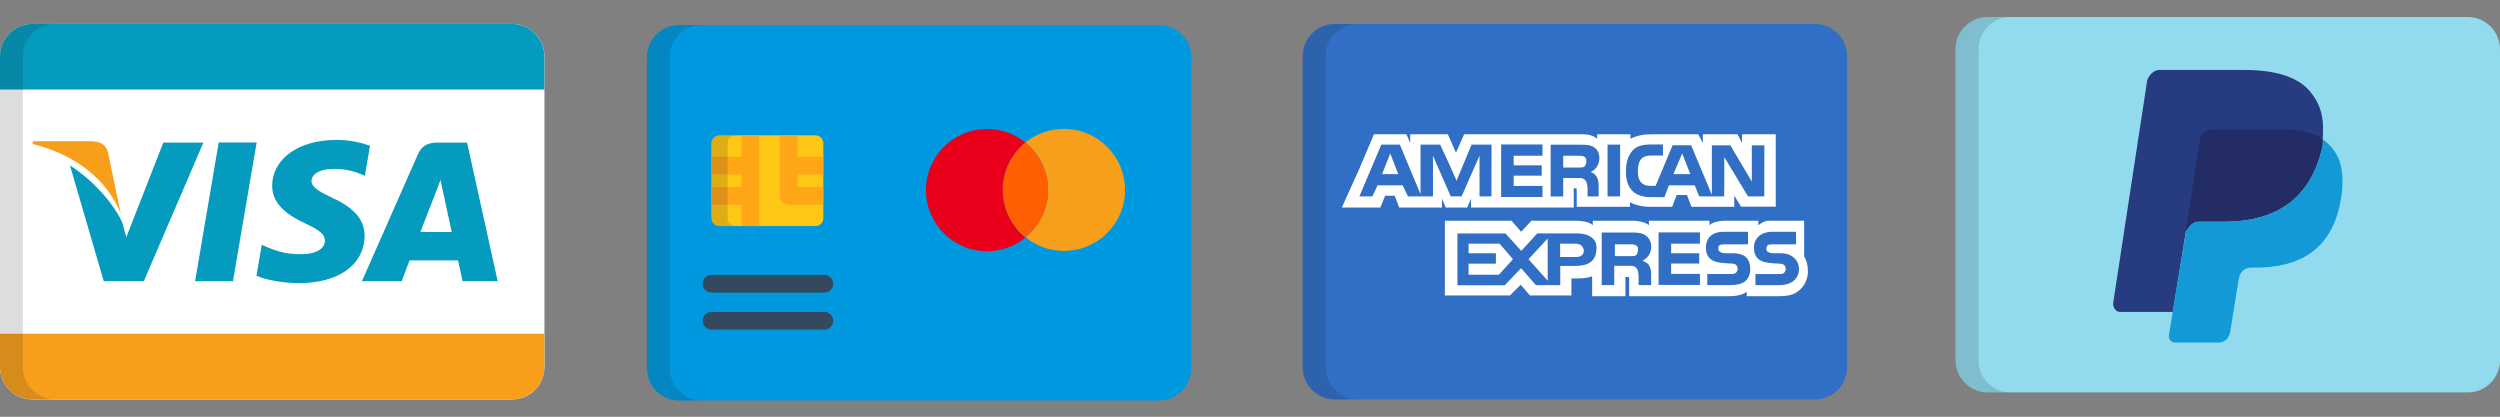 <?xml version="1.0" encoding="utf-8"?>
<!-- Generator: Adobe Illustrator 19.0.0, SVG Export Plug-In . SVG Version: 6.00 Build 0)  -->
<svg version="1.1" id="Capa_1" xmlns="http://www.w3.org/2000/svg" xmlns:xlink="http://www.w3.org/1999/xlink" x="0px" y="0px"
	 viewBox="-41 221.8 2351.4 392" style="enable-background:new -41 221.8 2351.4 392;" xml:space="preserve">
<rect x="-41" y="221.8" width="2351.4" height="392" fill="#808080" stroke="none"/>
<style type="text/css">
	.st0{fill:#FFFFFF;}
	.st1{fill:#F79F1A;}
	.st2{fill:#059BBF;}
	.st3{opacity:0.15;fill:#202121;enable-background:new    ;}
	.st4{fill:#0099DF;}
	.st5{fill:#EA001B;}
	.st6{fill:#FF5F01;}
	.st7{fill:#FFC715;}
	.st8{fill:#34495E;}
	.st9{fill:#FFA617;}
	.st10{fill:#92DBEF;}
	.st11{fill:#263B80;}
	.st12{fill:#232C65;}
	.st13{fill:#139AD6;}
	.st14{fill:#306FC5;}
</style>
<path class="st0" d="M471,567.2c0,16.7-13.5,30.3-30.3,30.3H-10.7c-16.7,0-30.3-13.6-30.3-30.3V274.6c0-16.7,13.5-30.3,30.3-30.3
	h451.5c16.7,0,30.3,13.6,30.3,30.3V567.2L471,567.2z"/>
<path class="st1" d="M72.6,422.9l-12-57.7c-2.1-8-8-10.3-15.5-10.6H-10l-0.5,2.6C32.4,367.7,60.8,392.8,72.6,422.9z"/>
<g>
	<polygon class="st2" points="200.4,355.8 164.7,355.8 142.5,486.3 178.1,486.3 	"/>
	<path class="st2" d="M94.3,486.2l56-130.3h-37.7l-34.8,89l-3.7-13.4c-6.8-16.2-26.3-39.4-49.3-54.1l31.8,108.9L94.3,486.2z"/>
	<path class="st2" d="M301.9,443.6c0.1-14.8-9.4-26.1-29.9-35.5c-12.5-6-20.1-10.1-20-16.2c0-5.4,6.4-11.2,20.4-11.2
		c11.7-0.2,20.1,2.4,26.6,5l3.2,1.5l4.8-28.3c-7.1-2.6-18.1-5.5-31.9-5.5c-35.2,0-59.9,17.7-60.1,43.1
		c-0.2,18.8,17.7,29.2,31.2,35.5c13.8,6.4,18.5,10.5,18.4,16.2c-0.1,8.7-11,12.7-21.3,12.7c-14.3,0-21.8-2-33.5-6.8l-4.6-2.1
		l-5,29.2c8.3,3.6,23.7,6.8,39.6,6.9C277.4,488.2,301.7,470.8,301.9,443.6z"/>
	<path class="st2" d="M344.2,466.7c4.1,0,40.4,0,45.6,0c1.1,4.5,4.3,19.6,4.3,19.6h33l-28.8-130.4h-27.5c-8.5,0-14.9,2.3-18.6,10.8
		l-52.8,119.6h37.4C336.8,486.4,342.8,470.3,344.2,466.7z M368.6,403.5c-0.2,0.4,3-7.5,4.7-12.5l2.4,11.3c0,0,6.8,31.2,8.2,37.7
		h-29.5C357.4,432.5,368.6,403.5,368.6,403.5z"/>
	<path class="st2" d="M440.7,244.3H-10.7c-16.7,0-30.3,13.5-30.3,30.3V306h512v-31.4C471,257.9,457.5,244.3,440.7,244.3z"/>
</g>
<path class="st1" d="M440.7,597.4H-10.7c-16.7,0-30.3-13.6-30.3-30.3v-31.4h512v31.4C471,583.9,457.5,597.4,440.7,597.4z"/>
<path class="st3" d="M-19.5,567.2V274.6c0-16.7,13.6-30.3,30.3-30.3h-21.5c-16.7,0-30.3,13.5-30.3,30.3v292.6
	c0,16.7,13.5,30.3,30.3,30.3h21.5C-5.9,597.4-19.5,583.9-19.5,567.2z"/>
<path class="st4" d="M1079.5,568.2c0,16.7-13.6,30.3-30.3,30.3H597.8c-16.7,0-30.3-13.6-30.3-30.3V275.6c0-16.7,13.5-30.3,30.3-30.3
	h451.5c16.7,0,30.3,13.6,30.3,30.3L1079.5,568.2L1079.5,568.2z"/>
<path class="st3" d="M589,568.2V275.6c0-16.7,13.6-30.3,30.3-30.3h-21.5c-16.7,0-30.3,13.6-30.3,30.3v292.6
	c0,16.7,13.5,30.3,30.3,30.3h21.5C602.6,598.5,589,584.9,589,568.2z"/>
<path class="st5" d="M902.2,400.5c0-18,8.3-34.1,21.3-44.6c-9.9-8-22.5-12.8-36.2-12.8c-31.7,0-57.4,25.7-57.4,57.5
	c0,31.7,25.7,57.5,57.4,57.5c13.7,0,26.3-4.8,36.2-12.8C910.5,434.6,902.2,418.5,902.2,400.5z"/>
<path class="st1" d="M959.7,343c-13.7,0-26.3,4.8-36.2,12.8c13,10.5,21.3,26.6,21.3,44.6c0,18-8.3,34.1-21.3,44.6
	c9.9,8,22.5,12.8,36.2,12.8c31.7,0,57.5-25.7,57.5-57.5C1017.1,368.8,991.4,343,959.7,343z"/>
<path class="st6" d="M944.8,400.5c0-18-8.3-34.1-21.3-44.6c-13,10.5-21.3,26.6-21.3,44.6c0,18,8.3,34.1,21.3,44.6
	C936.5,434.6,944.8,418.5,944.8,400.5z"/>
<path class="st7" d="M733.4,427.1c0,4-3.3,7.3-7.3,7.3h-90.7c-4,0-7.3-3.3-7.3-7.3v-70.7c0-4,3.3-7.3,7.3-7.3h90.7
	c4,0,7.3,3.3,7.3,7.3V427.1L733.4,427.1z"/>
<g>
	<path class="st8" d="M734.4,497H628.1c-4.6,0-8.3-3.7-8.3-8.3c0-4.6,3.7-8.3,8.3-8.3h106.3c4.6,0,8.3,3.7,8.3,8.3
		C742.7,493.3,739,497,734.4,497z"/>
	<path class="st8" d="M734.4,531.8H628.1c-4.6,0-8.3-3.7-8.3-8.3c0-4.6,3.7-8.3,8.3-8.3h106.3c4.6,0,8.3,3.7,8.3,8.3
		C742.7,528.1,739,531.8,734.4,531.8z"/>
</g>
<g>
	<polygon class="st9" points="656.4,434.4 673.1,434.4 673.1,426.1 673.1,357.5 673.1,349.2 656.4,349.2 656.4,357.5 656.4,369.2 
		636.4,369.2 628.1,369.2 628.1,385.9 636.4,385.9 656.4,385.9 656.4,397.7 636.4,397.7 628.1,397.7 628.1,414.4 636.4,414.4 
		656.4,414.4 656.4,426.1 	"/>
	<path class="st9" d="M725,385.9h8.3v-16.7H725h-15.9v-11.7v-8.3h-16.7v8.3V406c0,4.6,3.7,8.3,8.3,8.3H725h8.3v-16.7H725h-15.9
		v-11.7H725z"/>
</g>
<path class="st3" d="M643.4,427.1v-70.7c0-4,3.3-7.3,7.3-7.3h-15.4c-4,0-7.3,3.3-7.3,7.3v70.7c0,4,3.3,7.3,7.3,7.3h15.4
	C646.7,434.4,643.4,431.2,643.4,427.1z"/>
<path class="st10" d="M2310.4,560.6c0,16.7-13.5,30.3-30.3,30.3h-451.5c-16.7,0-30.3-13.6-30.3-30.3V268.1
	c0-16.7,13.6-30.3,30.3-30.3h451.5c16.7,0,30.3,13.6,30.3,30.3V560.6L2310.4,560.6z"/>
<path class="st3" d="M1819.9,560.6V268.1c0-16.7,13.6-30.3,30.3-30.3h-21.5c-16.7,0-30.3,13.5-30.3,30.3v292.6
	c0,16.7,13.6,30.3,30.3,30.3h21.5C1833.5,590.9,1819.9,577.4,1819.9,560.6z"/>
<path class="st11" d="M2130.8,306.8c-11.2-12.8-32.1-19.2-60.9-19.2h-80.1c-4.8,0-9.6,4.8-11.2,9.6l-32.1,210c0,4.8,3.2,8,6.4,8
	h49.7l12.8-78.5v3.2c1.6-4.8,6.4-9.6,11.2-9.6h24c46.5,0,81.7-19.2,93-72.1v-4.8c-1.6,0-1.6,0,0,0
	C2145.3,332.5,2142,319.7,2130.8,306.8"/>
<path class="st12" d="M2143.6,358.1v-4.8c0-0.2,0-0.3,0-0.5c-2.8-2-5.5-3.4-7.6-4.3c-9.7-4-19.7-4.8-24.3-4.9l0,0h-23.4c0,0,0,0,0,0
	h-49c-8.3,0.3-10.6,7-11.2,9.9l-12.8,83v2v1.2c1.6-4.8,6.4-9.6,11.2-9.6h24C2097.2,430.3,2132.4,411,2143.6,358.1z"/>
<path class="st13" d="M2159.4,373.2c-3.6-10-10-16.4-15.7-20.3c0,0.2,0,0.3,0,0.5v4.8c-11.2,52.9-46.5,72.1-93,72.1h-24
	c-4.8,0-9.6,4.8-11.2,9.6v-1.2c-0.2,0.4-0.4,0.8-0.5,1.2l-9.1,55.2l-3.3,20.1h0l-3.7,22.4c0,3.2,1.6,6.4,6.4,6.4h40
	c8,0,10.6-6.3,11.3-9.6l0.3-2.1v0l7.7-47.6c0,0,1-11.2,11.9-11.2h4.1c40.1,0,72.1-16,80.1-64.1C2163,396,2162.9,383.4,2159.4,373.2z
	"/>
<path class="st14" d="M1696.3,567.2c0,16.7-13.6,30.3-30.3,30.3h-451.5c-16.7,0-30.3-13.6-30.3-30.3V274.6
	c0-16.7,13.5-30.3,30.3-30.3h451.5c16.7,0,30.3,13.6,30.3,30.3V567.2L1696.3,567.2z"/>
<path class="st3" d="M1205.8,567.2V274.6c0-16.7,13.6-30.3,30.3-30.3h-21.5c-16.7,0-30.3,13.5-30.3,30.3v292.6
	c0,16.7,13.5,30.3,30.3,30.3h21.5C1219.4,597.4,1205.8,583.9,1205.8,567.2z"/>
<g>
	<polygon class="st0" points="1258.9,385.6 1274.2,385.6 1266.6,366.2 	"/>
	<polygon class="st0" points="1340.3,451 1340.3,460 1366,460 1366,469.8 1340.3,469.8 1340.3,480.2 1368.8,480.2 1382,465.6 
		1369.5,451 	"/>
	<polygon class="st0" points="1541.2,366.2 1532.9,385.6 1548.9,385.6 	"/>
	<polygon class="st0" points="1414.7,485.8 1414.7,446.1 1396.6,465.6 	"/>
	<path class="st0" d="M1448.7,457.3c-0.7-4.2-3.5-6.3-7.7-6.3h-14.6v12.5h15.3C1446,463.5,1448.7,461.4,1448.7,457.3z"/>
	<path class="st0" d="M1497.4,462.1c1.4-0.7,2.1-2.8,2.1-4.9c0.7-2.8-0.7-4.2-2.1-4.9c-1.4-0.7-3.5-0.7-5.6-0.7h-13.9v11.1h13.9
		C1493.9,462.8,1496,462.8,1497.4,462.1z"/>
	<path class="st0" d="M1597.5,348.1v8.3l-4.2-8.3h-32.7v8.3l-4.2-8.3H1512c-7.6,0-13.9,1.4-19.5,4.2v-4.2h-31.3v0.7v3.5
		c-3.5-2.8-7.6-4.2-13.2-4.2h-111.9l-7.7,17.4l-7.6-17.4h-25h-10.4v8.3l-3.5-8.3h-0.7h-29.9l-13.9,32.7l-16,35.5l-0.3,0.7h0.3h35.5
		h0.4l0.3-0.7l4.2-10.4h9l4.2,11.1h40.3v-0.7v-7.6l3.5,8.3h20.2l3.5-8.3v7.6v0.7h16h80h0.7v-18.1h1.4c1.4,0,1.4,0,1.4,2.1v15.3h50.1
		v-4.2c4.2,2.1,10.4,4.2,18.8,4.2h20.9l4.2-11.1h9.7l4.2,11.1h40.3v-7v-3.5l6.3,10.4h1.4h0.7h30.6v-68.1H1597.5L1597.5,348.1
		L1597.5,348.1z M1361.8,406.5h-7h-4.2v-4.2v-34.1l-0.7,1.6v0l-16.2,36.7h-0.5h-3.7h-6l-16.7-38.2v38.2h-23.6l-4.9-10.4h-23.6
		l-4.9,10.4h-12.2l20.6-48.7h17.4l19.5,46.6v-46.6h4.2h14.3l0.3,0.7h0l8.8,19.1l6.3,14.3l0.2-0.7l13.9-33.4h18.8L1361.8,406.5
		L1361.8,406.5L1361.8,406.5z M1409.8,368.3h-27.1v9h26.4v9.7h-26.4v9.7h27.1v10.4h-38.9v-49.4h38.9V368.3L1409.8,368.3z
		 M1459.4,386.2C1459.4,386.2,1459.4,386.2,1459.4,386.2c0.3,0.3,0.6,0.6,0.7,0.9c1.3,1.7,2.4,4.3,2.5,8.2c0,0.1,0,0.1,0,0.2
		c0,0,0,0.1,0,0.1c0,0,0,0,0,0.1c0,0.4,0,0.8,0,1.2v9.7h-10.4v-5.6c0-2.8,0-7-2.1-9.7c-0.7-0.7-1.3-1.1-2-1.4c-1-0.7-3-0.7-6.3-0.7
		h-12.5v17.4h-11.8v-48.7h26.4c6.3,0,10.4,0,13.9,2.1c3.4,2,5.5,5.4,5.5,10.8c-0.2,7.4-4.9,11.5-8.3,12.8
		C1455,383.6,1457.3,384,1459.4,386.2z M1482.8,406.5H1471v-48.7h11.8V406.5z M1618.4,406.5h-15.3l-22.3-36.9v30.6l-0.1-0.1v6.4
		H1569v0h-11.8l-4.2-10.4h-24.3l-4.2,11.1h-13.2c-5.6,0-12.5-1.4-16.7-5.6c-4.2-4.2-6.3-9.7-6.3-18.8c0-7,1.4-13.9,6.3-19.5
		c3.5-4.2,9.7-5.6,17.4-5.6h11.1v10.4H1512c-4.2,0-6.3,0.7-9,2.8c-2.1,2.1-3.5,6.3-3.5,11.1c0,5.6,0.7,9,3.5,11.8
		c2.1,2.1,4.9,2.8,8.3,2.8h4.9l16-38.2h7h10.4l19.5,46.6v-2.4V387v-1.4v-27.1h17.4l20.2,34.1v-34.1h11.8L1618.4,406.5L1618.4,406.5
		L1618.4,406.5L1618.4,406.5z"/>
	<path class="st0" d="M1449.5,378.1c0.2-0.2,0.4-0.5,0.5-0.7c0.6-1,1.4-2.8,1-5.2c0-0.2-0.1-0.4-0.1-0.6c0-0.1,0-0.1,0-0.2l0,0
		c-0.3-1.2-1.2-1.9-2.1-2.4c-1.4-0.7-3.5-0.7-5.6-0.7h-13.9v11.1h13.9c2.1,0,4.2,0,5.6-0.7c0.2-0.1,0.4-0.3,0.6-0.4l0,0
		C1449.3,378.3,1449.4,378.2,1449.5,378.1z"/>
	<path class="st0" d="M1659.4,476c0-4.9-1.4-9.7-3.5-13.2v-31.3h0v-2.1c0,0-29.1,0-33.5,0c-4.3,0-9.6,4.2-9.6,4.2v-4.2h-32
		c-4.9,0-11.1,1.4-13.9,4.2v-4.2h-57v2.1v2.1c-4.2-3.5-11.8-4.2-15.3-4.2h-37.5v2.1v2.1c-3.5-3.5-11.8-4.2-16-4.2h-41.7l-9.7,10.4
		l-9-10.4h-2.9h-4.7H1318v2.1v5.5v62.7h61.2l10.1-10.1l8.7,10.1h0.7h35.3h1.6h0.7h0.7v-7v-9h3.5c4.9,0,11.1,0,16-2.1V499v1.4h31.3
		V499v-16.7h1.4c2.1,0,2.1,0,2.1,2.1V499v1.4h94.6c6.3,0,12.5-1.4,16-4.2v2.8v1.4h29.9c6.3,0,12.5-0.7,16.7-3.5
		c6.4-3.8,10.4-10.6,11-18.7c0-0.2,0.1-0.5,0.1-0.7l0,0C1659.4,476.9,1659.4,476.5,1659.4,476z M1440.4,471.9h-13.9v2.1v4.2v4.2v7.6
		h-22.9l-13.3-15.3l0,0.1l-0.7-0.7l-15.3,16h-44.5v-48.7h45.2l12.3,13.5l2.6,2.8l0.4-0.4l14.6-16h36.9c7.2,0,15.2,1.8,18.2,9
		c0.4,1.4,0.6,3,0.6,4.9C1460.6,469.1,1450.8,471.9,1440.4,471.9z M1509.9,471.2c1.4,2.1,2.1,4.9,2.1,9v9.7h-11.8v-6.3
		c0-2.8,0-7.6-2.1-9.7c-1.4-2.1-4.2-2.1-8.3-2.1h-12.5v18.1h-11.8v-49.4h26.4c5.6,0,10.4,0,13.9,2.1c3.5,2.1,6.3,5.6,6.3,11.1
		c0,7.6-4.9,11.8-8.3,13.2C1507.1,468.4,1509.2,469.8,1509.9,471.2z M1557.9,451h-27.1v9h26.4v9.7h-26.4v9.7h27.1v10.4H1519v-49.4
		h38.9V451z M1587.1,489.9h-22.3v-10.4h22.3c2.1,0,3.5,0,4.9-1.4c0.7-0.7,1.4-2.1,1.4-3.5c0-1.4-0.7-2.8-1.4-3.5
		c-0.7-0.7-2.1-1.4-4.2-1.4c-11.1-0.7-24.3,0-24.3-15.3c0-7,4.2-14.6,16.7-14.6h22.9v11.8h-21.6c-2.1,0-3.5,0-4.9,0.7
		c-1.4,0.7-1.4,2.1-1.4,3.5c0,2.1,1.4,2.8,2.8,3.5c1.4,0.7,2.8,0.7,4.2,0.7h6.3c6.3,0,10.4,1.4,13.2,4.2c2.1,2.1,3.5,5.6,3.5,10.4
		C1605.2,485.1,1598.9,489.9,1587.1,489.9z M1646.9,485.1c-2.8,2.8-7.6,4.9-14.6,4.9h-22.2v-10.4h22.2c2.1,0,3.5,0,4.9-1.4
		c0.7-0.7,1.4-2.1,1.4-3.5c0-1.4-0.7-2.8-1.4-3.5c-0.7-0.7-2.1-1.4-4.2-1.4c-11.1-0.7-24.3,0-24.3-15.3c0-6.6,3.8-12.6,13.1-14.4
		c1.1-0.2,2.3-0.3,3.6-0.3h22.9v11.8H1633h-5.6h-0.7c-2.1,0-3.5,0-4.9,0.7c-0.7,0.7-1.4,2.1-1.4,3.5c0,2.1,0.7,2.8,2.8,3.5
		c1.4,0.7,2.8,0.7,4.2,0.7h0.7h5.6c3,0,5.3,0.4,7.4,1.1c1.9,0.7,8.3,3.5,9.7,11c0.1,0.8,0.2,1.6,0.2,2.5
		C1651.1,478.8,1649.7,482.3,1646.9,485.1z"/>
</g>
</svg>
